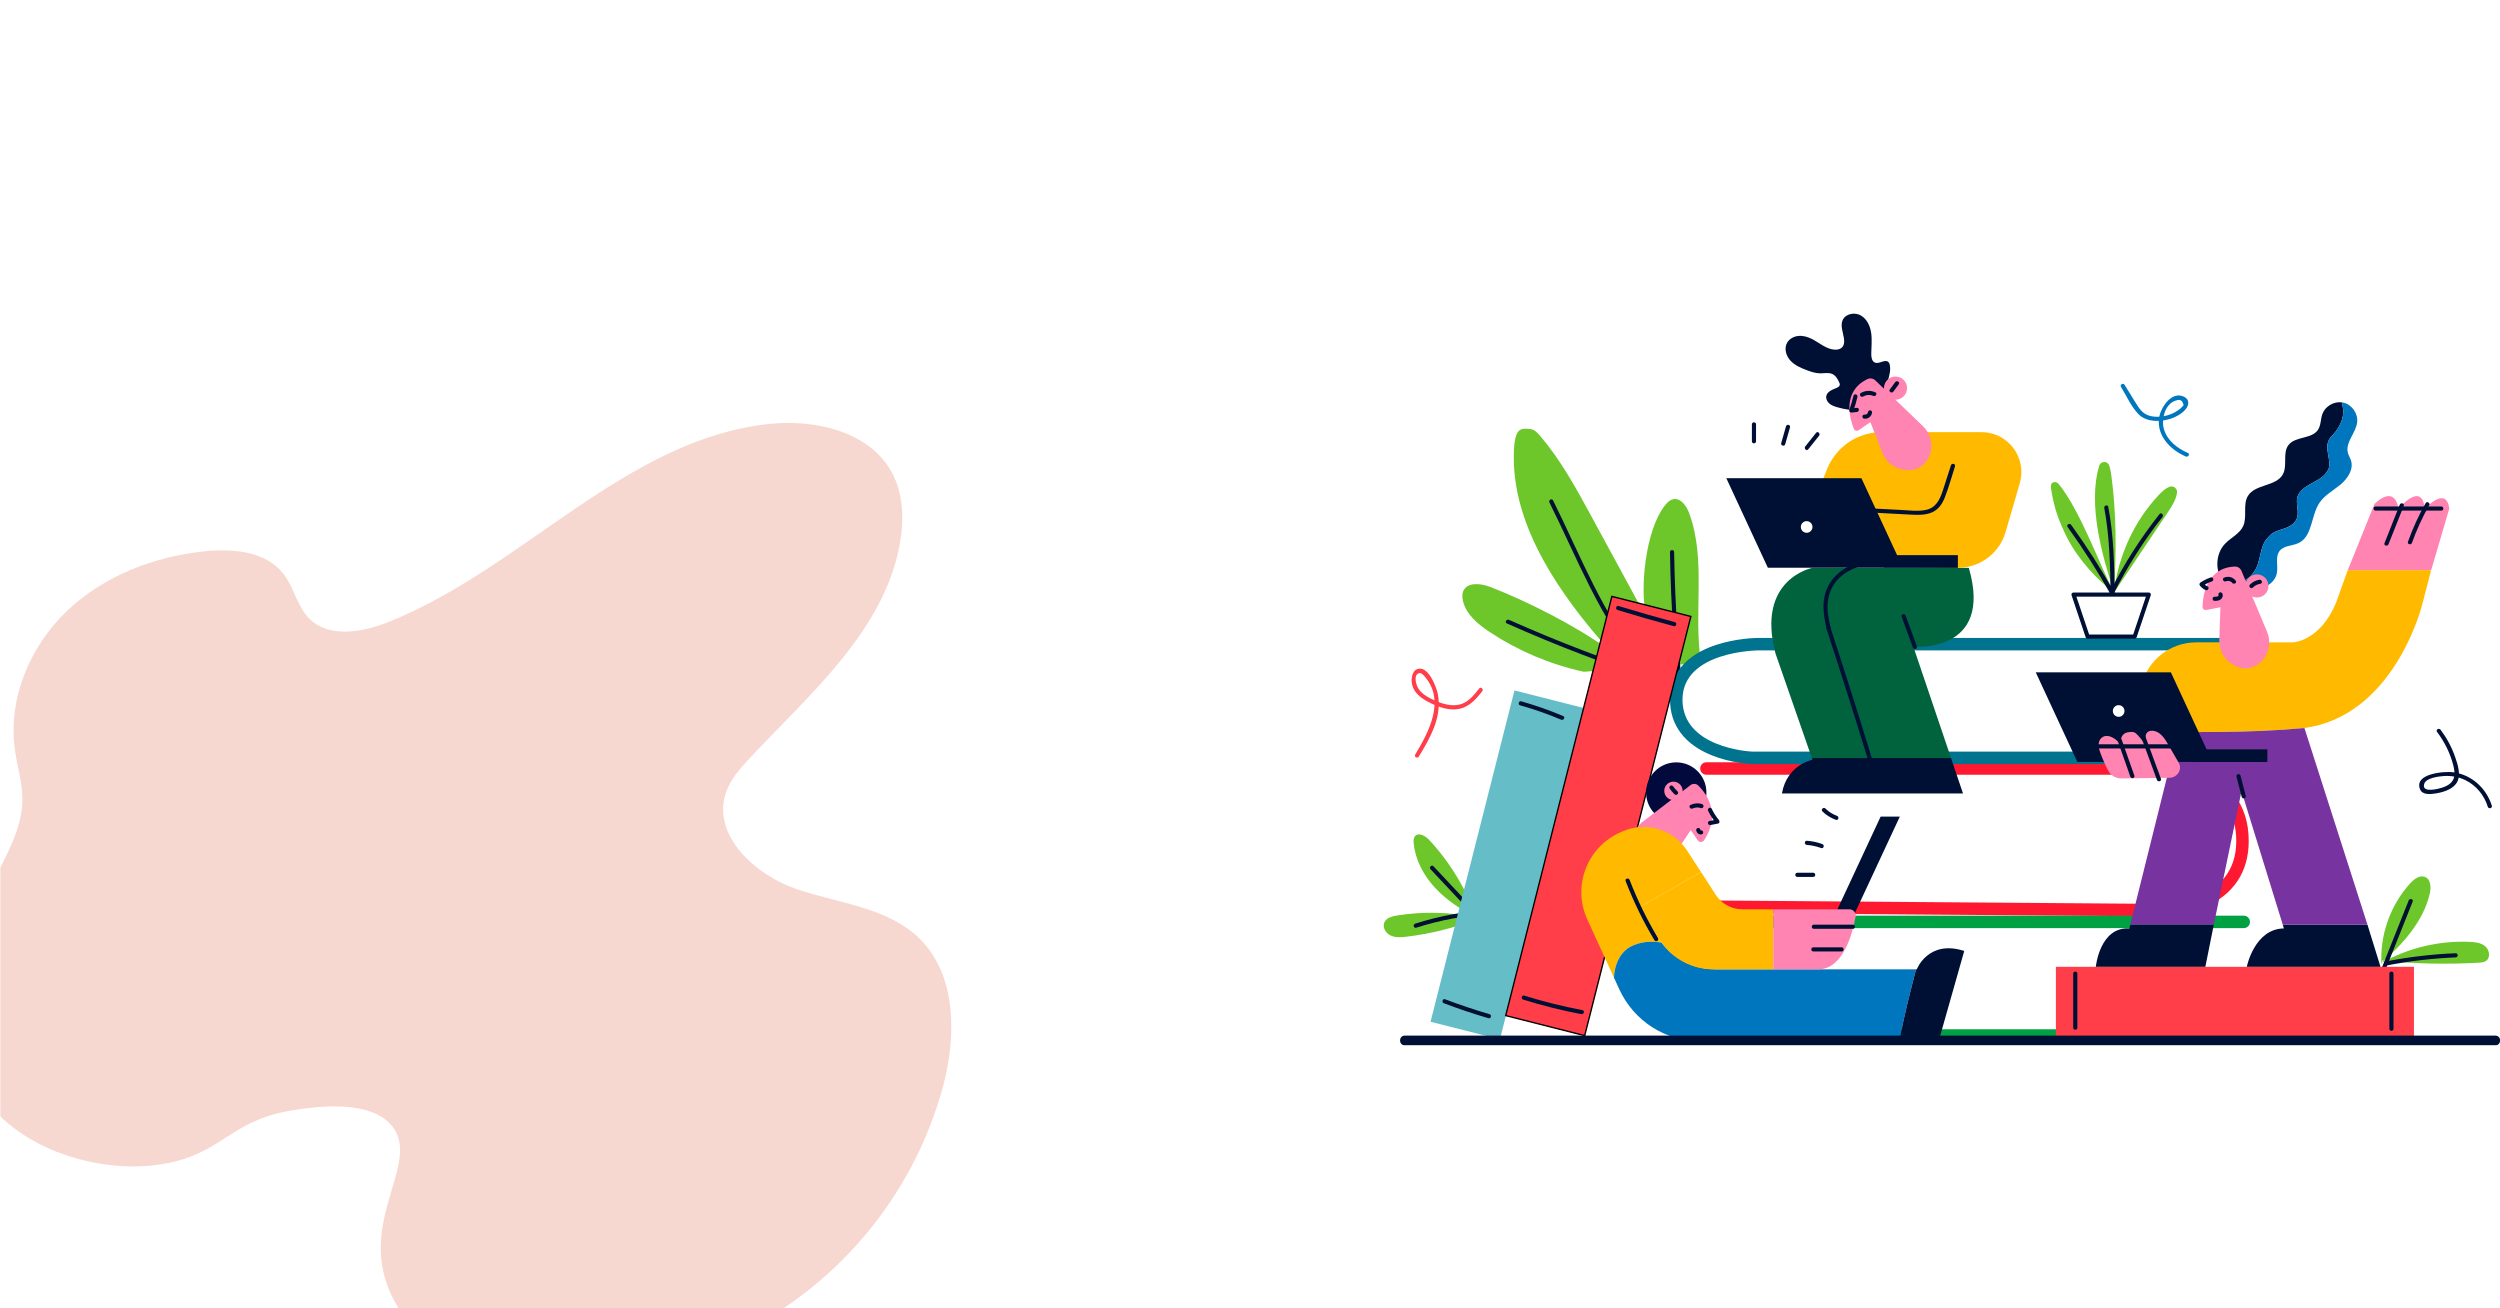 <svg xmlns="http://www.w3.org/2000/svg" xmlns:xlink="http://www.w3.org/1999/xlink" width="1200" zoomAndPan="magnify" viewBox="0 0 900 471" height="628" preserveAspectRatio="xMidYMid meet" version="1.0"><defs><filter x="0%" y="0%" width="100%" height="100%" id="e91822c4cf"><feColorMatrix values="0 0 0 0 1 0 0 0 0 1 0 0 0 0 1 0 0 0 1 0" color-interpolation-filters="sRGB"/></filter><clipPath id="be63740e9b"><path d="M 642 112.273 L 681 112.273 L 681 149 L 642 149 Z M 642 112.273 " clip-rule="nonzero"/></clipPath><clipPath id="86ff9e16d5"><path d="M 504 372.734 L 900 372.734 L 900 376.273 L 504 376.273 Z M 504 372.734 " clip-rule="nonzero"/></clipPath><mask id="90688e3fbd"><g filter="url(#e91822c4cf)"><rect x="-90" width="1080" fill="#000000" y="-47.1" height="565.2" fill-opacity="0.21"/></g></mask><clipPath id="3cc059c7e4"><path d="M 0 1 L 343 1 L 343 320 L 0 320 Z M 0 1 " clip-rule="nonzero"/></clipPath><clipPath id="a3f3cdb421"><rect x="0" width="344" y="0" height="320"/></clipPath></defs><rect x="-90" width="1080" fill="#ffffff" y="-47.1" height="565.2" fill-opacity="1"/><rect x="-90" width="1080" fill="#ffffff" y="-47.1" height="565.2" fill-opacity="1"/><path fill="#6dc62a" d="M 570.168 241.84 C 558.105 239.211 546.547 234.324 536.258 227.512 C 532.012 224.695 527.703 221.137 526.625 216.16 C 526.387 215.059 526.324 213.875 526.758 212.832 C 528.164 209.461 533.078 209.969 536.48 211.289 C 549.895 216.484 567.535 225.434 579.164 233.902 C 562.09 214.668 544.961 190.48 544.961 164.754 C 544.961 153.652 547.383 154.16 550.809 154.438 C 552.305 154.559 553.465 155.754 554.438 156.898 C 561.902 165.656 567.453 175.852 572.949 185.965 C 579.52 198.066 586.094 210.164 592.664 222.262 C 590.215 211.785 592.422 191.082 599.168 182.211 C 599.996 181.121 600.992 180.027 602.324 179.738 C 605.066 179.141 607.156 182.148 608.121 184.785 C 614.363 201.766 609.516 220.781 612.371 238.648 L 570.168 241.84 " fill-opacity="1" fill-rule="nonzero"/><path fill="#6dc62a" d="M 857.336 347.359 C 856.672 336.707 860.504 325.836 867.707 317.961 C 869.109 316.434 871.172 314.895 873.078 315.73 C 875.16 316.641 875.23 319.57 874.703 321.785 C 872.332 331.828 864.98 339.906 857.23 346.715 C 866.867 341.254 878.055 338.574 889.113 339.07 C 891.105 339.164 893.234 339.41 894.738 340.719 C 896.242 342.023 896.633 344.754 895 345.906 C 894.25 346.441 893.273 346.516 892.348 346.57 C 880.781 347.23 869.156 346.977 857.625 345.797 L 857.336 347.359 " fill-opacity="1" fill-rule="nonzero"/><path fill="#6dc62a" d="M 531.988 330.738 C 523.75 334.004 515.09 336.184 506.297 337.215 C 504.383 337.438 502.359 337.59 500.617 336.773 C 498.871 335.957 497.594 333.832 498.367 332.066 C 499.102 330.406 501.152 329.855 502.945 329.57 C 512.336 328.082 521.988 328.309 531.301 330.23 C 525.926 327.438 520.762 324.086 516.645 319.641 C 512.527 315.199 509.5 309.578 508.926 303.543 C 508.844 302.688 508.836 301.738 509.375 301.062 C 510.645 299.484 513.152 300.906 514.531 302.395 C 522.273 310.734 528.223 320.727 531.867 331.512 L 531.988 330.738 " fill-opacity="1" fill-rule="nonzero"/><path fill="#001035" d="M 557.801 180.895 C 567.871 201.055 575.879 222.621 590.691 239.953 C 591.32 240.688 592.375 239.621 591.75 238.895 C 577.035 221.676 569.102 200.164 559.094 180.141 C 558.664 179.281 557.371 180.035 557.801 180.895 " fill-opacity="1" fill-rule="nonzero"/><path fill="#001035" d="M 601.199 198.75 C 601.488 218.672 602.898 238.559 605.426 258.32 C 605.543 259.266 607.043 259.273 606.918 258.32 C 604.395 238.559 602.984 218.672 602.691 198.75 C 602.68 197.789 601.184 197.785 601.199 198.75 " fill-opacity="1" fill-rule="nonzero"/><path fill="#001035" d="M 542.465 224.434 C 560.426 232.43 578.797 239.465 597.508 245.5 C 598.426 245.793 598.82 244.348 597.906 244.055 C 579.316 238.062 561.066 231.086 543.223 223.141 C 542.348 222.754 541.586 224.043 542.465 224.434 " fill-opacity="1" fill-rule="nonzero"/><path fill="#001035" d="M 514.988 312.914 C 522.449 320.871 529.91 328.82 537.367 336.781 C 538.027 337.484 539.082 336.422 538.422 335.723 C 530.965 327.766 523.508 319.809 516.047 311.855 C 515.387 311.152 514.328 312.211 514.988 312.914 " fill-opacity="1" fill-rule="nonzero"/><path fill="#001035" d="M 509.84 333.973 C 518.551 331.191 527.52 329.535 536.648 329.047 C 537.605 328.996 537.613 327.5 536.648 327.551 C 527.391 328.047 518.277 329.703 509.441 332.527 C 508.527 332.82 508.922 334.266 509.84 333.973 " fill-opacity="1" fill-rule="nonzero"/><path fill="#001035" d="M 858.289 350.328 C 861.715 341.738 865.141 333.148 868.566 324.562 C 868.926 323.668 867.477 323.281 867.125 324.164 C 863.699 332.754 860.273 341.34 856.848 349.93 C 856.492 350.828 857.938 351.215 858.289 350.328 " fill-opacity="1" fill-rule="nonzero"/><path fill="#001035" d="M 859.289 347.559 C 867.465 345.965 875.723 345 884.043 344.66 C 885.004 344.621 885.008 343.125 884.043 343.164 C 875.59 343.508 867.195 344.5 858.891 346.117 C 857.949 346.297 858.348 347.742 859.289 347.559 " fill-opacity="1" fill-rule="nonzero"/><path fill="#001035" d="M 630.68 152.762 C 630.68 154.797 630.68 156.836 630.68 158.875 C 630.68 159.84 632.172 159.84 632.172 158.875 C 632.172 156.836 632.172 154.797 632.172 152.762 C 632.172 151.797 630.68 151.797 630.68 152.762 " fill-opacity="1" fill-rule="nonzero"/><path fill="#001035" d="M 642.965 153.461 C 642.387 155.484 641.809 157.5 641.23 159.52 C 640.969 160.449 642.41 160.844 642.676 159.918 C 643.25 157.898 643.828 155.879 644.406 153.863 C 644.672 152.93 643.227 152.539 642.965 153.461 " fill-opacity="1" fill-rule="nonzero"/><path fill="#001035" d="M 650.953 161.762 C 652.254 160.129 653.562 158.5 654.863 156.867 C 655.461 156.125 654.41 155.059 653.805 155.809 C 652.504 157.441 651.195 159.07 649.895 160.703 C 649.297 161.449 650.348 162.516 650.953 161.762 " fill-opacity="1" fill-rule="nonzero"/><path fill="#ffffff" d="M 807.32 372.793 C 807.32 372.793 787.703 353.074 807.32 332.566 L 631.598 332.566 C 631.598 332.566 606.539 331.004 603.461 351.844 C 600.387 372.691 637.848 372.793 637.848 372.793 L 807.32 372.793 " fill-opacity="1" fill-rule="nonzero"/><path fill="#ffffff" d="M 619.371 327.652 C 619.371 327.652 635.852 302.027 619.371 276.664 L 782.969 276.664 C 782.969 276.664 806.332 278.238 807.297 302.77 C 808.266 327.301 778.547 327.652 778.547 327.652 L 619.371 327.652 " fill-opacity="1" fill-rule="nonzero"/><path fill="#ffffff" d="M 797.566 273.598 C 797.566 273.598 781.457 252.871 797.566 231.742 L 633.734 231.906 C 633.734 231.906 604.16 230.906 603.453 251.871 C 602.75 272.836 631.453 272.816 631.453 272.816 L 797.566 273.598 " fill-opacity="1" fill-rule="nonzero"/><path fill="#ff1930" d="M 778.129 329.898 L 614.293 328.645 C 613.051 328.633 612.055 327.621 612.066 326.379 C 612.074 325.145 613.078 324.152 614.309 324.152 C 614.312 324.152 614.32 324.152 614.324 324.152 L 778.145 325.406 C 779.219 325.402 805.055 325.07 805.055 302.77 C 805.055 293.371 800.93 286.516 792.797 282.395 C 786.824 279.367 780.828 278.941 780.266 278.91 L 614.309 278.91 C 613.07 278.91 612.066 277.902 612.066 276.664 C 612.066 275.422 613.07 274.414 614.309 274.414 L 780.324 274.414 C 780.359 274.414 780.395 274.418 780.43 274.418 C 780.723 274.434 787.734 274.793 794.824 278.387 C 801.539 281.789 809.543 288.785 809.543 302.77 C 809.543 313.906 804.027 322.145 793.59 326.602 C 785.969 329.855 778.445 329.898 778.129 329.898 " fill-opacity="1" fill-rule="nonzero"/><path fill="#00a142" d="M 807.281 375.039 L 631.145 375.039 C 631.113 375.039 631.09 375.039 631.062 375.035 C 630.762 375.027 623.672 374.746 616.473 371.887 C 606.488 367.934 601.211 361.004 601.211 351.848 C 601.211 342.629 606.918 335.855 617.719 332.25 C 625.461 329.668 633.078 329.633 633.398 329.633 L 807.746 329.633 C 808.984 329.633 809.988 330.637 809.988 331.879 C 809.988 333.121 808.984 334.125 807.746 334.125 L 633.398 334.125 C 633.125 334.125 605.699 334.379 605.699 351.848 C 605.699 359.078 609.844 364.406 618.027 367.676 C 624.273 370.172 630.664 370.523 631.191 370.547 L 807.281 370.547 C 808.52 370.547 809.523 371.551 809.523 372.793 C 809.523 374.035 808.52 375.039 807.281 375.039 " fill-opacity="1" fill-rule="nonzero"/><path fill="#00748f" d="M 803.801 275.062 L 630.668 275.062 C 630.645 275.062 630.617 275.062 630.586 275.062 C 630.297 275.055 623.309 274.77 616.223 271.91 C 606.402 267.949 601.211 261.02 601.211 251.871 C 601.211 242.66 606.824 235.887 617.449 232.281 C 625.07 229.695 632.57 229.66 632.887 229.66 L 804.262 229.66 C 805.5 229.66 806.504 230.664 806.504 231.906 C 806.504 233.145 805.5 234.148 804.262 234.148 L 632.887 234.148 C 632.617 234.152 605.699 234.406 605.699 251.871 C 605.699 269.156 629.668 270.523 630.719 270.574 L 803.801 270.574 C 805.039 270.574 806.043 271.578 806.043 272.816 C 806.043 274.059 805.039 275.062 803.801 275.062 " fill-opacity="1" fill-rule="nonzero"/><path fill="#64bdc7" d="M 539.973 374.164 L 515 367.832 L 545.207 248.562 L 570.176 254.895 L 539.973 374.164 " fill-opacity="1" fill-rule="nonzero"/><path fill="#ff3e4a" d="M 570.496 372.824 L 542.055 365.613 L 580.27 214.711 L 608.707 221.922 L 570.496 372.824 " fill-opacity="1" fill-rule="nonzero"/><path fill="#000000" d="M 542.359 365.43 L 570.316 372.52 L 608.406 222.102 L 580.453 215.016 Z M 570.676 373.125 L 541.754 365.793 L 541.816 365.551 L 580.094 214.406 L 609.012 221.742 L 608.949 221.984 L 570.676 373.125 " fill-opacity="1" fill-rule="nonzero"/><path fill="#02093d" d="M 614.309 285.312 C 614.309 291.312 609.449 296.176 603.453 296.176 C 597.457 296.176 592.598 291.312 592.598 285.312 C 592.598 279.316 597.457 274.449 603.453 274.449 C 609.449 274.449 614.309 279.316 614.309 285.312 " fill-opacity="1" fill-rule="nonzero"/><path fill="#ff84b1" d="M 591.254 295.926 L 608.57 282.652 C 609.438 281.988 610.66 282.062 611.43 282.836 C 614.258 285.656 619.742 292.93 613.508 302.48 C 612.961 303.328 611.715 303.328 611.152 302.492 L 608.668 298.828 L 603.191 307.09 C 600.332 311.402 594.266 312.066 590.543 308.469 C 586.895 304.953 587.234 299.012 591.254 295.926 " fill-opacity="1" fill-rule="nonzero"/><path fill="#ffba00" d="M 587.035 340.773 C 590.656 338.957 594.441 338.695 598.191 339.344 C 597.898 338.957 597.613 338.566 597.344 338.16 L 589.742 326.828 L 612.371 313.941 L 607.402 306.277 C 602.406 298.555 592.555 295.602 584.137 299.293 L 583.359 299.637 C 571.332 304.918 565.957 319.035 571.426 330.98 L 581.027 351.957 C 581.223 347.391 583.094 342.926 587.035 340.773 " fill-opacity="1" fill-rule="nonzero"/><path fill="#0076bf" d="M 617.559 348.949 C 609.934 348.949 602.777 345.371 598.191 339.344 C 594.441 338.695 590.656 338.957 587.035 340.773 C 583.094 342.926 581.223 347.391 581.027 351.957 L 582.957 356.164 C 588.16 367.535 599.508 374.824 612.004 374.824 L 683.824 374.824 C 685.246 366.152 687.613 357.59 689.766 348.949 L 617.559 348.949 " fill-opacity="1" fill-rule="nonzero"/><path fill="#001035" d="M 707.129 342.34 C 694.148 338.156 690.051 348.949 690.051 348.949 L 689.766 348.949 C 687.613 357.59 685.246 366.152 683.824 374.824 L 697.914 374.824 L 707.129 342.34 " fill-opacity="1" fill-rule="nonzero"/><path fill="#ffba00" d="M 627.246 327.348 C 623.383 327.348 619.781 325.391 617.684 322.145 L 612.371 313.941 L 589.742 326.828 L 597.828 338.883 C 602.047 345.172 609.117 348.949 616.684 348.949 L 638.375 348.949 L 638.375 327.348 L 627.246 327.348 " fill-opacity="1" fill-rule="nonzero"/><path fill="#001035" d="M 663.996 336.773 L 657.086 336.773 L 677.031 293.98 L 683.938 293.98 L 663.996 336.773 " fill-opacity="1" fill-rule="nonzero"/><path fill="#ff84b1" d="M 665.766 327.348 L 638.375 327.348 L 638.375 348.949 L 654.656 348.949 C 663.57 348.949 666.953 335.824 668.012 330.039 C 668.266 328.637 667.188 327.348 665.766 327.348 " fill-opacity="1" fill-rule="nonzero"/><path fill="#ff84b1" d="M 602.438 281.398 C 604.266 281.398 605.746 282.879 605.746 284.711 C 605.746 286.539 604.266 288.02 602.438 288.02 C 600.609 288.02 599.133 286.539 599.133 284.711 C 599.133 282.879 600.609 281.398 602.438 281.398 " fill-opacity="1" fill-rule="nonzero"/><path fill="#00633e" d="M 688.812 232.82 C 688.812 232.82 717.789 235.324 708.773 204.422 L 652.492 204.422 C 652.492 204.422 632.074 208.344 639.18 235.27 L 652.27 272.895 L 702.371 272.895 L 688.812 232.82 " fill-opacity="1" fill-rule="nonzero"/><path fill="#001035" d="M 702.371 272.895 L 652.27 272.895 L 652.492 273.531 C 652.492 273.531 643.32 275.172 641.496 285.641 L 706.68 285.641 L 702.371 272.895 " fill-opacity="1" fill-rule="nonzero"/><path fill="#ffba00" d="M 704.836 204.422 C 712.793 204.422 719.785 199.168 722.012 191.527 L 727.121 173.973 C 729.801 164.77 722.902 155.566 713.32 155.566 L 677.391 155.566 C 668.785 155.566 661.035 160.785 657.793 168.77 L 643.859 203.082 L 704.836 204.422 " fill-opacity="1" fill-rule="nonzero"/><path fill="#001035" d="M 682.961 199.859 L 670.109 172.148 L 621.469 172.148 L 636.43 204.395 L 678.117 204.395 L 678.117 204.422 L 704.836 204.422 L 704.836 199.859 L 682.961 199.859 " fill-opacity="1" fill-rule="nonzero"/><g clip-path="url(#be63740e9b)"><path fill="#001035" d="M 670.75 148.852 C 669.715 147.855 668.141 147.762 666.715 147.621 C 664.875 147.441 663.055 147.086 661.285 146.566 C 660.309 146.281 659.324 145.926 658.555 145.262 C 657.785 144.602 657.262 143.562 657.465 142.566 C 657.789 140.969 659.617 140.277 661.129 139.664 C 661.672 139.441 662.285 139.094 662.332 138.508 C 662.352 138.25 662.254 137.992 662.148 137.75 C 661.605 136.496 660.867 135.203 659.625 134.637 C 658.281 134.023 656.723 134.418 655.246 134.402 C 653.598 134.387 652 133.848 650.457 133.27 C 648.289 132.461 646.09 131.508 644.531 129.805 C 642.969 128.098 642.223 125.445 643.344 123.422 C 644.141 121.98 645.754 121.109 647.391 120.941 C 649.031 120.773 650.68 121.238 652.156 121.969 C 654.996 123.375 657.531 125.824 660.703 125.887 C 661.566 125.902 662.488 125.703 663.105 125.094 C 663.914 124.301 664 123.023 663.84 121.902 C 663.52 119.648 662.43 117.285 663.371 115.211 C 664.414 112.91 667.695 112.309 669.887 113.559 C 672.078 114.801 673.258 117.34 673.621 119.84 C 673.988 122.336 673.684 124.875 673.656 127.398 C 673.641 128.617 673.871 130.113 675.016 130.543 C 676.59 131.137 678.641 129.16 679.836 130.348 C 680.121 130.633 680.254 131.035 680.332 131.426 C 680.703 133.254 680.188 135.133 679.676 136.93 C 678.625 140.617 677.254 144.707 673.836 146.441 L 670.75 148.852 " fill-opacity="1" fill-rule="nonzero"/></g><path fill="#ff84b1" d="M 692.238 153.395 L 682.336 143.883 C 682.352 143.883 682.367 143.887 682.383 143.887 C 684.676 143.887 686.543 142.023 686.543 139.723 C 686.543 137.422 684.676 135.559 682.383 135.559 C 680.082 135.559 678.223 137.422 678.223 139.723 C 678.223 139.797 678.227 139.871 678.23 139.941 L 675.105 136.941 C 674.352 136.219 673.223 136.023 672.281 136.477 C 663.035 140.93 665.93 150.766 667.363 154.344 C 667.645 155.047 668.508 155.301 669.129 154.871 L 673.336 151.965 L 677.672 163.012 C 678.836 165.973 681.363 168.207 684.461 168.934 C 688.82 169.957 691.57 168.477 693.312 166.262 C 696.348 162.391 695.781 156.801 692.238 153.395 " fill-opacity="1" fill-rule="nonzero"/><path fill="#001035" d="M 752.082 228.422 L 767.949 228.422 L 772.523 214.797 L 747.504 214.797 Z M 768.484 229.918 L 751.547 229.918 C 751.223 229.918 750.941 229.711 750.836 229.406 L 745.758 214.289 C 745.68 214.059 745.719 213.809 745.855 213.613 C 745.996 213.418 746.223 213.301 746.461 213.301 L 773.566 213.301 C 773.809 213.301 774.031 213.418 774.172 213.613 C 774.312 213.809 774.352 214.059 774.273 214.289 L 769.195 229.406 C 769.09 229.711 768.805 229.918 768.484 229.918 " fill-opacity="1" fill-rule="nonzero"/><path fill="#6dc62a" d="M 761.047 213.094 C 755.543 209.418 748.078 201.422 744.09 193.422 C 741.055 187.336 739.453 182.816 738.398 176.059 C 738.27 175.238 738.188 174.262 738.949 173.773 C 739.641 173.332 740.562 173.559 741.086 174.191 C 749.07 183.816 757.004 206.281 761.047 213.094 C 756.996 200.902 751.438 181.734 755.742 167.645 C 756.273 165.934 758.688 165.852 759.293 167.539 C 759.68 168.609 759.891 169.801 760.047 170.922 C 761.965 184.863 761.906 199.035 761.047 213.094 C 762.586 199.977 768.391 187.449 777.27 178.074 C 778.324 176.961 779.578 175.84 780.938 175.266 C 782.359 174.66 783.941 175.863 783.727 177.395 C 783.383 179.844 781.926 182.191 780.52 184.285 C 774.125 193.816 767.73 203.348 761.34 212.879 L 761.047 213.094 " fill-opacity="1" fill-rule="nonzero"/><path fill="#ff3e4a" d="M 869.027 374.824 L 740.121 374.824 L 740.121 348.047 L 869.027 348.047 L 869.027 374.824 " fill-opacity="1" fill-rule="nonzero"/><path fill="#001035" d="M 766.578 334.234 C 755.887 333.59 754.496 348.047 754.496 348.047 L 793.926 348.047 L 796.965 332.902 L 766.898 332.902 L 766.578 334.234 " fill-opacity="1" fill-rule="nonzero"/><path fill="#001035" d="M 821.797 332.902 L 822.195 334.234 C 811.586 334.379 808.844 348.047 808.844 348.047 L 856.98 348.047 L 852.289 332.902 L 821.797 332.902 " fill-opacity="1" fill-rule="nonzero"/><path fill="#ff84b1" d="M 881.73 183.133 C 880.77 174.633 872.902 183.133 872.902 183.133 C 871.906 172.93 863.477 183.133 863.477 183.133 C 861.828 173.953 854.77 181.516 854.77 181.516 L 845.199 205.242 L 875.23 205.242 L 881.73 183.133 " fill-opacity="1" fill-rule="nonzero"/><path fill="#ffba00" d="M 845.48 205.242 C 845.309 205.242 845.16 205.348 845.102 205.508 L 840.984 216.973 C 835.117 231.027 825.398 231.246 825.398 231.246 L 790.66 231.246 C 781.223 231.246 773.027 237.734 770.852 246.922 L 767.105 262.758 C 767.047 263.012 767.234 263.25 767.488 263.254 C 788.023 263.59 808.555 263.992 829.09 262.141 C 829.348 262.113 829.516 261.855 829.441 261.613 C 829.355 261.344 828.812 262.176 829.09 262.141 C 861.414 258.188 871.555 219.133 871.77 218.469 C 871.773 218.461 871.773 218.453 871.777 218.449 L 875.098 205.746 C 875.164 205.492 874.973 205.242 874.711 205.242 L 845.48 205.242 " fill-opacity="1" fill-rule="nonzero"/><path fill="#77339f" d="M 766.992 263.246 L 766.578 264.98 L 783.801 264.98 L 766.898 332.902 L 796.965 332.902 L 806.941 284.824 L 821.797 332.902 L 852.289 332.902 L 829.594 262.094 C 808.727 264.016 787.859 263.59 766.992 263.246 " fill-opacity="1" fill-rule="nonzero"/><path fill="#001035" d="M 794.371 269.758 L 781.516 242.047 L 732.875 242.047 L 747.84 274.297 L 789.527 274.297 L 789.527 274.32 L 816.25 274.32 L 816.25 269.758 L 794.371 269.758 " fill-opacity="1" fill-rule="nonzero"/><path fill="#001035" d="M 810.926 206.535 C 814.418 202.547 812.922 196.559 816.91 193.062 C 819.402 190.07 823.891 191.066 826.383 187.574 C 828.383 184.582 825.887 181.09 827.383 178.094 C 829.875 173.605 836.355 173.605 838.352 168.609 C 839.348 165.121 836.355 161.125 838.852 157.637 C 841.844 154.641 844.336 150.648 843.34 146.156 C 843.277 145.711 843.184 145.27 843.07 144.844 C 840.156 144.453 837.039 146.285 836.047 149.074 C 835.387 150.934 835.562 153.094 834.473 154.734 C 832.211 158.133 826.316 156.984 823.844 160.23 C 821.648 163.113 823.562 167.555 821.84 170.738 C 819.434 175.172 811.934 174.207 809.277 178.496 C 807.312 181.668 809.094 186.027 807.531 189.414 C 806.266 192.172 803.164 193.52 801.055 195.703 C 797.402 199.48 797.312 206.098 800.766 210.035 C 804.711 210.57 808.672 209.547 810.926 206.535 " fill-opacity="1" fill-rule="nonzero"/><path fill="#0076bf" d="M 843.617 144.941 C 843.438 144.898 843.254 144.867 843.07 144.844 C 843.184 145.27 843.277 145.711 843.34 146.156 C 844.336 150.648 841.844 154.641 838.852 157.637 C 836.355 161.125 839.348 165.121 838.352 168.609 C 836.355 173.605 829.875 173.605 827.383 178.094 C 825.887 181.09 828.383 184.582 826.383 187.574 C 823.891 191.066 819.402 190.07 816.91 193.062 C 812.922 196.559 814.418 202.547 810.926 206.535 C 808.672 209.547 804.711 210.57 800.766 210.035 C 800.855 210.141 800.941 210.25 801.039 210.352 L 800.922 212.969 C 803.578 214.965 807.324 214.137 810.523 213.215 C 814.297 212.125 818.672 210.441 819.605 206.621 C 820.285 203.84 818.902 200.484 820.711 198.266 C 822.289 196.332 825.293 196.562 827.539 195.469 C 832.523 193.039 831.906 185.68 834.973 181.059 C 836.832 178.25 839.965 176.617 842.551 174.469 C 845.145 172.32 847.375 168.969 846.352 165.762 C 846.059 164.832 845.504 164 845.25 163.066 C 844.215 159.277 848.129 155.902 848.578 152 C 848.945 148.871 846.68 145.652 843.617 144.941 " fill-opacity="1" fill-rule="nonzero"/><path fill="#ff84b1" d="M 763.715 280.23 C 761.73 280.258 759.895 279.203 759.008 277.516 C 757.934 275.477 756.992 273.375 756.199 271.227 C 755.68 269.82 755.211 268.344 755.73 266.84 C 755.867 266.449 756.078 266.082 756.375 265.789 C 757.891 264.246 760.078 265.035 761.559 266.168 C 762.992 267.266 764.137 268.699 764.863 270.309 C 763.09 268.371 762.859 264.926 765.297 263.82 C 765.84 263.574 767.461 263.398 768.043 263.555 C 768.672 263.719 769.148 264.191 769.582 264.652 C 771.047 266.215 772.754 268.441 773.941 270.207 C 773.262 269.066 772.484 267.234 772.391 265.93 C 772.336 265.125 772.426 264.234 773.02 263.656 C 773.586 263.105 774.484 262.977 775.285 263.105 C 777.73 263.492 779.238 265.777 780.434 267.844 C 781.727 270.074 783.023 272.309 784.312 274.543 C 785.727 276.977 783.898 279.965 780.965 280.004 L 763.715 280.23 " fill-opacity="1" fill-rule="nonzero"/><path fill="#ff84b1" d="M 816.133 227.406 L 810.809 214.746 C 810.824 214.754 810.84 214.762 810.855 214.77 C 812.961 215.68 815.41 214.711 816.32 212.598 C 817.23 210.484 816.262 208.035 814.152 207.125 C 812.043 206.211 809.594 207.184 808.68 209.297 C 808.652 209.363 808.633 209.434 808.605 209.504 L 806.922 205.508 C 806.52 204.543 805.562 203.918 804.516 203.961 C 794.262 204.379 793.02 214.559 792.918 218.414 C 792.902 219.168 793.59 219.742 794.332 219.594 L 799.348 218.598 L 798.953 230.461 C 798.848 233.641 800.285 236.691 802.84 238.59 C 806.434 241.262 809.551 240.988 812.023 239.645 C 816.344 237.301 818.039 231.941 816.133 227.406 " fill-opacity="1" fill-rule="nonzero"/><path fill="#001035" d="M 582.32 219.609 C 589.023 221.664 595.762 223.602 602.539 225.41 C 603.473 225.66 603.867 224.219 602.938 223.969 C 596.16 222.156 589.422 220.219 582.719 218.164 C 581.793 217.879 581.402 219.324 582.32 219.609 " fill-opacity="1" fill-rule="nonzero"/><path fill="#001035" d="M 548.332 359.863 C 555.215 362.004 562.195 363.746 569.277 365.094 C 570.215 365.27 570.621 363.828 569.672 363.648 C 562.594 362.301 555.609 360.559 548.73 358.418 C 547.809 358.133 547.414 359.578 548.332 359.863 " fill-opacity="1" fill-rule="nonzero"/><path fill="#001035" d="M 744.34 189.715 C 749.98 197.555 755.18 205.695 759.914 214.113 C 760.273 214.758 761.316 214.477 761.309 213.734 C 761.152 203.273 760.93 192.793 758.977 182.484 C 758.801 181.539 757.355 181.941 757.535 182.883 C 759.457 193.059 759.656 203.41 759.809 213.734 C 760.273 213.609 760.738 213.484 761.203 213.359 C 756.473 204.938 751.277 196.797 745.629 188.961 C 745.074 188.188 743.773 188.934 744.34 189.715 " fill-opacity="1" fill-rule="nonzero"/><path fill="#001035" d="M 760.836 213.891 C 765.777 204.062 771.672 194.77 778.48 186.129 C 779.07 185.379 778.016 184.316 777.422 185.07 C 770.531 193.812 764.547 203.191 759.547 213.137 C 759.113 213.992 760.402 214.754 760.836 213.891 " fill-opacity="1" fill-rule="nonzero"/><path fill="#001035" d="M 647.031 315.688 C 648.938 315.688 650.852 315.688 652.762 315.688 C 653.723 315.688 653.723 314.191 652.762 314.191 C 650.852 314.191 648.938 314.191 647.031 314.191 C 646.07 314.191 646.066 315.688 647.031 315.688 " fill-opacity="1" fill-rule="nonzero"/><path fill="#001035" d="M 650.473 304.172 C 652.25 304.305 653.961 304.688 655.633 305.301 C 656.539 305.629 656.93 304.184 656.027 303.859 C 654.23 303.199 652.383 302.816 650.473 302.672 C 649.512 302.605 649.516 304.102 650.473 304.172 " fill-opacity="1" fill-rule="nonzero"/><path fill="#001035" d="M 656.082 292.121 C 657.473 293.48 659.098 294.48 660.922 295.141 C 661.828 295.469 662.223 294.023 661.32 293.699 C 659.742 293.129 658.34 292.238 657.141 291.062 C 656.449 290.391 655.391 291.445 656.082 292.121 " fill-opacity="1" fill-rule="nonzero"/><path fill="#0076bf" d="M 763.559 139.289 C 765.523 142.484 767.293 146.535 769.957 149.203 C 772.223 151.469 775.816 151.816 778.836 151.352 C 781.652 150.918 784.953 149.602 786.828 147.34 C 788.035 145.883 788.277 143.891 786.391 142.902 C 781.75 140.457 777.68 146.906 777.234 150.672 C 776.484 157.02 781.461 162.012 786.879 164.34 C 787.75 164.715 788.516 163.426 787.633 163.047 C 783.828 161.41 780.156 158.586 778.992 154.426 C 777.988 150.828 779.461 144.973 783.738 144.078 C 784.949 143.691 785.734 144.277 786.094 145.844 C 785.562 146.559 784.922 147.164 784.176 147.652 C 783.543 148.094 782.859 148.488 782.164 148.816 C 779.777 149.926 776.914 150.363 774.324 149.805 C 771.504 149.195 770.246 147.293 768.824 144.984 C 767.496 142.836 766.176 140.684 764.848 138.535 C 764.348 137.715 763.051 138.469 763.559 139.289 " fill-opacity="1" fill-rule="nonzero"/><path fill="#001035" d="M 877.32 263.457 C 880 267.051 882.039 271.062 883.16 275.418 C 883.961 278.531 884.023 281.262 880.758 282.906 C 879.766 283.406 878.648 283.758 877.562 283.988 C 876.648 284.188 871.668 285.27 872.754 282.094 C 873.434 280.086 877.852 279.512 879.656 279.379 C 882.328 279.184 885.066 279.668 887.492 280.832 C 891.449 282.734 894.309 286.285 895.613 290.445 C 895.902 291.363 897.348 290.973 897.059 290.047 C 895.074 283.746 889.844 278.953 883.227 278.016 C 880.215 277.594 869.027 278.379 871.18 284.059 C 872.047 286.344 875.098 285.914 876.984 285.613 C 879.688 285.184 883.371 284.055 884.66 281.363 C 885.945 278.68 884.762 275.188 883.871 272.578 C 882.648 269.016 880.859 265.719 878.613 262.703 C 878.043 261.938 876.742 262.684 877.32 263.457 " fill-opacity="1" fill-rule="nonzero"/><path fill="#ff3e4a" d="M 510.773 272.379 C 514.832 265.676 519.172 258.18 517.652 250.016 C 517.16 247.367 514.203 239.594 510.355 240.828 C 508.129 241.539 507.902 244.875 508.414 246.707 C 509.285 249.844 512.191 251.734 514.945 253.082 C 518.125 254.641 521.797 255.922 525.367 255.188 C 528.984 254.449 531.406 251.648 533.605 248.887 C 534.199 248.141 533.145 247.074 532.547 247.828 C 530.996 249.777 529.363 251.867 527.098 253.023 C 523.949 254.633 520.273 253.75 517.184 252.457 C 514.816 251.461 512.195 250.211 510.707 248.031 C 509.965 246.945 508.781 243.535 510.473 242.492 C 511.523 241.84 512.449 243.027 513.035 243.715 C 520.344 252.309 514.391 263.508 509.484 271.625 C 508.984 272.453 510.277 273.207 510.773 272.379 " fill-opacity="1" fill-rule="nonzero"/><path fill="#001035" d="M 547.258 253.926 C 552.281 255.336 557.203 257.051 562.012 259.086 C 562.887 259.461 563.648 258.168 562.762 257.793 C 557.836 255.707 552.809 253.93 547.656 252.48 C 546.727 252.219 546.332 253.664 547.258 253.926 " fill-opacity="1" fill-rule="nonzero"/><path fill="#001035" d="M 519.809 361.176 C 525.082 363.168 530.422 364.965 535.836 366.555 C 536.758 366.828 537.156 365.383 536.23 365.109 C 530.82 363.516 525.48 361.727 520.203 359.734 C 519.301 359.391 518.914 360.836 519.809 361.176 " fill-opacity="1" fill-rule="nonzero"/><path fill="#001035" d="M 746.352 350.488 C 746.352 356.984 746.352 363.484 746.352 369.98 C 746.352 370.941 747.848 370.945 747.848 369.98 C 747.848 363.484 747.848 356.984 747.848 350.488 C 747.848 349.527 746.352 349.523 746.352 350.488 " fill-opacity="1" fill-rule="nonzero"/><path fill="#001035" d="M 860.168 350.488 C 860.168 357.109 860.168 363.738 860.168 370.363 C 860.168 371.324 861.668 371.324 861.668 370.363 C 861.668 363.738 861.668 357.109 861.668 350.488 C 861.668 349.527 860.168 349.523 860.168 350.488 " fill-opacity="1" fill-rule="nonzero"/><path fill="#001035" d="M 762.348 266.625 C 763.875 270.953 765.402 275.285 766.93 279.621 C 767.25 280.52 768.695 280.133 768.371 279.219 C 766.848 274.887 765.316 270.559 763.789 266.223 C 763.473 265.324 762.023 265.711 762.348 266.625 " fill-opacity="1" fill-rule="nonzero"/><path fill="#001035" d="M 770.738 265.098 C 772.656 270.32 774.578 275.539 776.5 280.762 C 776.828 281.656 778.277 281.266 777.941 280.359 C 776.02 275.141 774.098 269.922 772.18 264.699 C 771.852 263.805 770.402 264.195 770.738 265.098 " fill-opacity="1" fill-rule="nonzero"/><path fill="#001035" d="M 754.738 269.438 C 763.777 269.438 772.82 269.438 781.859 269.438 C 782.82 269.438 782.82 267.941 781.859 267.941 C 772.82 267.941 763.777 267.941 754.738 267.941 C 753.773 267.941 753.773 269.438 754.738 269.438 " fill-opacity="1" fill-rule="nonzero"/><path fill="#001035" d="M 859.855 195.934 C 861.684 191.32 863.52 186.699 865.355 182.086 C 865.711 181.188 864.262 180.801 863.91 181.684 C 862.078 186.301 860.242 190.918 858.414 195.535 C 858.055 196.43 859.5 196.82 859.855 195.934 " fill-opacity="1" fill-rule="nonzero"/><path fill="#001035" d="M 868.305 195.43 C 869.988 190.738 872.055 186.23 874.504 181.895 C 874.977 181.059 873.688 180.301 873.211 181.137 C 870.699 185.59 868.586 190.219 866.863 195.031 C 866.535 195.941 867.98 196.332 868.305 195.43 " fill-opacity="1" fill-rule="nonzero"/><path fill="#001035" d="M 855.191 183.82 C 863.082 183.82 870.98 183.82 878.871 183.82 C 879.832 183.82 879.832 182.324 878.871 182.324 C 870.98 182.324 863.082 182.324 855.191 182.324 C 854.227 182.324 854.227 183.82 855.191 183.82 " fill-opacity="1" fill-rule="nonzero"/><path fill="#001035" d="M 681.625 140.977 C 682.273 140.09 682.918 139.207 683.566 138.324 C 684.133 137.543 682.836 136.797 682.273 137.566 C 681.625 138.453 680.977 139.336 680.332 140.219 C 679.762 140.996 681.059 141.746 681.625 140.977 " fill-opacity="1" fill-rule="nonzero"/><path fill="#001035" d="M 811.035 211.512 C 811.793 210.758 812.707 210.32 813.754 210.152 C 814.703 210 814.301 208.559 813.355 208.707 C 812.07 208.914 810.902 209.535 809.98 210.453 C 809.293 211.133 810.355 212.191 811.035 211.512 " fill-opacity="1" fill-rule="nonzero"/><path fill="#001035" d="M 805.137 279.609 C 805.77 282.031 806.395 284.453 807.023 286.879 C 807.266 287.809 808.711 287.414 808.465 286.48 C 807.836 284.055 807.211 281.633 806.582 279.211 C 806.34 278.277 804.895 278.672 805.137 279.609 " fill-opacity="1" fill-rule="nonzero"/><path fill="#001035" d="M 801.383 209.27 C 802.117 208.941 803.094 209.18 803.578 209.824 C 804.152 210.582 805.449 209.836 804.871 209.066 C 803.855 207.723 802.172 207.281 800.633 207.977 C 799.754 208.371 800.516 209.664 801.383 209.27 " fill-opacity="1" fill-rule="nonzero"/><path fill="#001035" d="M 795.875 207.875 C 794.559 208.32 793.32 208.926 792.168 209.707 C 791.738 210 791.703 210.492 792.02 210.883 C 792.547 211.535 793.195 212.051 793.953 212.414 C 794.82 212.828 795.574 211.539 794.711 211.121 C 794.055 210.805 793.531 210.387 793.078 209.824 C 793.027 210.215 792.977 210.609 792.926 211 C 793.969 210.289 795.078 209.723 796.273 209.32 C 797.18 209.012 796.793 207.566 795.875 207.875 " fill-opacity="1" fill-rule="nonzero"/><path fill="#001035" d="M 797.262 216.316 C 798.062 216.32 798.902 216.262 799.539 215.711 C 800.07 215.254 800.367 214.453 800.09 213.777 C 799.941 213.402 799.594 213.137 799.176 213.254 C 798.82 213.352 798.496 213.797 798.648 214.176 C 798.93 214.855 797.613 214.82 797.262 214.82 C 796.297 214.812 796.297 216.309 797.262 216.316 " fill-opacity="1" fill-rule="nonzero"/><path fill="#001035" d="M 609.352 291.059 C 610.312 290.605 611.348 290.582 612.355 290.914 C 613.27 291.219 613.66 289.773 612.75 289.473 C 611.355 289.008 609.914 289.141 608.594 289.77 C 607.727 290.18 608.484 291.473 609.352 291.059 " fill-opacity="1" fill-rule="nonzero"/><path fill="#001035" d="M 614.914 291.91 C 615.695 293.488 616.648 294.938 617.758 296.297 C 617.867 295.879 617.977 295.465 618.086 295.047 C 617.184 295.188 616.285 295.363 615.395 295.562 C 614.453 295.773 614.852 297.215 615.789 297.004 C 616.684 296.805 617.582 296.633 618.484 296.488 C 619.098 296.395 619.129 295.621 618.816 295.238 C 617.789 293.98 616.926 292.613 616.207 291.156 C 615.777 290.293 614.484 291.051 614.914 291.91 " fill-opacity="1" fill-rule="nonzero"/><path fill="#001035" d="M 610.633 298.801 C 610.719 299.695 611.457 300.484 612.402 300.41 C 612.793 300.379 613.172 300.086 613.152 299.66 C 613.133 299.281 612.82 298.879 612.402 298.91 C 612.355 298.918 612.312 298.918 612.27 298.918 C 612.355 298.934 612.355 298.93 612.27 298.91 C 612.188 298.883 612.184 298.883 612.262 298.91 C 612.188 298.863 612.184 298.863 612.246 298.91 C 612.211 298.883 612.18 298.848 612.148 298.816 C 612.191 298.883 612.191 298.879 612.145 298.805 C 612.102 298.73 612.102 298.727 612.137 298.801 C 612.117 298.719 612.117 298.719 612.129 298.801 C 612.09 298.414 611.812 298.035 611.379 298.055 C 611.008 298.07 610.594 298.383 610.633 298.801 " fill-opacity="1" fill-rule="nonzero"/><path fill="#001035" d="M 601.074 283.879 C 601.594 284.629 602.18 285.324 602.84 285.949 C 603.539 286.609 604.602 285.551 603.898 284.891 C 603.332 284.352 602.816 283.766 602.367 283.125 C 602.137 282.797 601.711 282.641 601.344 282.855 C 601.016 283.051 600.844 283.551 601.074 283.879 " fill-opacity="1" fill-rule="nonzero"/><path fill="#001035" d="M 667.062 332.879 C 662.367 332.879 657.668 332.879 652.973 332.879 C 652.012 332.879 652.008 334.379 652.973 334.379 C 657.668 334.379 662.367 334.379 667.062 334.379 C 668.023 334.379 668.027 332.879 667.062 332.879 " fill-opacity="1" fill-rule="nonzero"/><path fill="#001035" d="M 662.988 341.031 C 659.594 341.031 656.199 341.031 652.801 341.031 C 651.84 341.031 651.836 342.527 652.801 342.527 C 656.199 342.527 659.594 342.527 662.988 342.527 C 663.949 342.527 663.949 341.031 662.988 341.031 " fill-opacity="1" fill-rule="nonzero"/><path fill="#001035" d="M 670.688 142.758 C 671.82 142.113 673.16 141.996 674.367 142.527 C 675.238 142.91 676 141.621 675.121 141.238 C 673.41 140.48 671.566 140.531 669.934 141.461 C 669.098 141.941 669.852 143.234 670.688 142.758 " fill-opacity="1" fill-rule="nonzero"/><path fill="#001035" d="M 667.246 142.488 C 666.844 144.211 666.344 145.906 665.742 147.578 C 665.59 148.004 666 148.57 666.465 148.523 C 667.137 148.453 667.809 148.387 668.48 148.32 C 669.426 148.223 669.438 146.723 668.48 146.82 C 667.809 146.891 667.137 146.957 666.465 147.027 C 666.703 147.34 666.945 147.66 667.184 147.973 C 667.785 146.305 668.285 144.609 668.691 142.883 C 668.91 141.945 667.469 141.547 667.246 142.488 " fill-opacity="1" fill-rule="nonzero"/><path fill="#001035" d="M 671.004 150.707 C 672.477 150.938 673.781 149.941 673.953 148.457 C 673.996 148.055 673.574 147.711 673.199 147.711 C 672.758 147.711 672.5 148.055 672.453 148.457 C 672.402 148.906 671.844 149.332 671.398 149.262 C 671 149.199 670.594 149.363 670.48 149.785 C 670.383 150.137 670.602 150.641 671.004 150.707 " fill-opacity="1" fill-rule="nonzero"/><path fill="#ffffff" d="M 652.492 189.707 C 652.492 190.867 651.551 191.805 650.395 191.805 C 649.234 191.805 648.297 190.867 648.297 189.707 C 648.297 188.547 649.234 187.605 650.395 187.605 C 651.551 187.605 652.492 188.547 652.492 189.707 " fill-opacity="1" fill-rule="nonzero"/><path fill="#ffffff" d="M 764.816 255.957 C 764.816 257.117 763.875 258.059 762.719 258.059 C 761.559 258.059 760.621 257.117 760.621 255.957 C 760.621 254.797 761.559 253.855 762.719 253.855 C 763.875 253.855 764.816 254.797 764.816 255.957 " fill-opacity="1" fill-rule="nonzero"/><path fill="#001035" d="M 585.223 317.168 C 588.07 324.566 591.523 331.68 595.598 338.477 C 596.09 339.305 597.383 338.551 596.887 337.719 C 592.883 331.035 589.465 324.047 586.668 316.773 C 586.32 315.879 584.879 316.27 585.223 317.168 " fill-opacity="1" fill-rule="nonzero"/><path fill="#001035" d="M 702.355 167.484 C 701.367 170.539 700.395 173.598 699.398 176.645 C 698.324 179.906 696.949 182.824 693.273 183.578 C 690.469 184.16 687.43 183.738 684.602 183.594 C 681.215 183.418 677.824 183.238 674.434 183.062 C 673.473 183.012 673.477 184.512 674.434 184.559 C 678.629 184.777 682.824 185 687.023 185.219 C 689.812 185.363 692.82 185.609 695.457 184.477 C 697.805 183.465 699.172 181.492 700.094 179.18 C 701.551 175.516 702.586 171.633 703.797 167.887 C 704.094 166.969 702.648 166.57 702.355 167.484 " fill-opacity="1" fill-rule="nonzero"/><path fill="#001035" d="M 668.418 274.441 C 668.293 274.441 668.164 274.441 668.039 274.441 C 667.648 274.441 667.273 274.785 667.289 275.188 C 667.309 275.594 667.617 275.938 668.039 275.938 C 668.164 275.938 668.293 275.938 668.418 275.938 C 668.812 275.938 669.184 275.59 669.168 275.188 C 669.152 274.785 668.84 274.441 668.418 274.441 " fill-opacity="1" fill-rule="nonzero"/><path fill="#001035" d="M 674.074 273.609 C 669.184 257.66 664.141 241.754 658.953 225.902 C 658.652 224.988 657.211 225.379 657.512 226.297 C 662.703 242.152 667.742 258.055 672.629 274.004 C 672.91 274.922 674.355 274.531 674.074 273.609 " fill-opacity="1" fill-rule="nonzero"/><path fill="#001035" d="M 675.309 201.297 C 668.297 201.855 661.176 204.688 657.965 211.383 C 655.562 216.395 656.438 221.703 657.719 226.867 C 657.949 227.801 659.391 227.41 659.16 226.473 C 658.062 222.055 657.195 217.598 658.828 213.172 C 661.355 206.297 668.492 203.336 675.309 202.793 C 676.258 202.719 676.27 201.219 675.309 201.297 " fill-opacity="1" fill-rule="nonzero"/><path fill="#001035" d="M 684.594 222.023 C 685.949 225.723 687.297 229.422 688.652 233.117 C 688.98 234.016 690.426 233.625 690.094 232.715 C 688.742 229.02 687.391 225.324 686.035 221.629 C 685.711 220.73 684.262 221.117 684.594 222.023 " fill-opacity="1" fill-rule="nonzero"/><g clip-path="url(#86ff9e16d5)"><path fill="#001035" d="M 505.711 376.312 C 556.867 376.312 608.023 376.312 659.18 376.312 C 710.168 376.312 761.16 376.312 812.148 376.312 C 840.879 376.312 869.617 376.312 898.348 376.312 C 900.594 376.312 900.598 372.82 898.348 372.82 C 847.195 372.82 796.039 372.82 744.883 372.82 C 693.891 372.82 642.902 372.82 591.914 372.82 C 563.18 372.82 534.445 372.82 505.711 372.82 C 503.469 372.82 503.461 376.312 505.711 376.312 " fill-opacity="1" fill-rule="nonzero"/></g><g mask="url(#90688e3fbd)"><g transform="matrix(1, 0, 0, 1, 0, 151)"><g clip-path="url(#a3f3cdb421)"><g clip-path="url(#3cc059c7e4)"><path fill="#da4120" d="M 141.371 254.688 C 150.957 267.316 130.848 286.344 139.141 310.906 C 143.473 323.742 153.215 331.141 157.645 334.512 C 189.316 358.562 241.484 341.973 269.328 327.547 C 273.578 325.312 277.699 322.871 281.699 320.215 C 285.699 317.559 289.551 314.703 293.258 311.652 C 296.961 308.602 300.5 305.371 303.875 301.957 C 307.25 298.543 310.441 294.965 313.449 291.223 C 316.457 287.484 319.266 283.598 321.875 279.566 C 324.48 275.539 326.879 271.387 329.062 267.113 C 331.246 262.836 333.203 258.461 334.938 253.984 C 336.672 249.508 338.172 244.957 339.441 240.328 C 344.359 221.93 344.469 199.82 330.738 186.617 C 319.258 175.57 301.902 174.227 286.82 169.098 C 271.738 163.973 256.289 149.672 261.273 134.539 C 262.863 129.691 266.352 125.73 269.844 122 C 291.824 98.52 318.738 75.762 324.062 44.023 C 325.441 35.82 325.152 26.996 321.332 19.59 C 313.508 4.449 293.711 -0.191 276.773 1.629 C 225.195 7.172 188.109 53.641 139.938 72.891 C 130.457 76.68 118.262 78.859 111.168 71.527 C 106.934 67.148 105.859 60.562 102.145 55.727 C 95.922 47.523 84.102 46.41 73.891 47.441 C 55.578 49.305 37.438 56.234 24.109 68.938 C 10.781 81.641 2.852 100.461 5.328 118.703 C 6.148 124.762 8.078 130.699 8.051 136.812 C 8.004 147.406 2.215 156.969 -2.488 166.465 C -12.508 186.707 -20.055 220.734 -6.914 242.195 C 6.594 264.258 41.301 273.828 65.453 266.465 C 81.223 261.648 85.242 251.832 105.457 248.684 C 112.715 247.559 133.508 244.32 141.371 254.688 Z M 141.371 254.688 " fill-opacity="1" fill-rule="nonzero"/></g></g></g></g></svg>